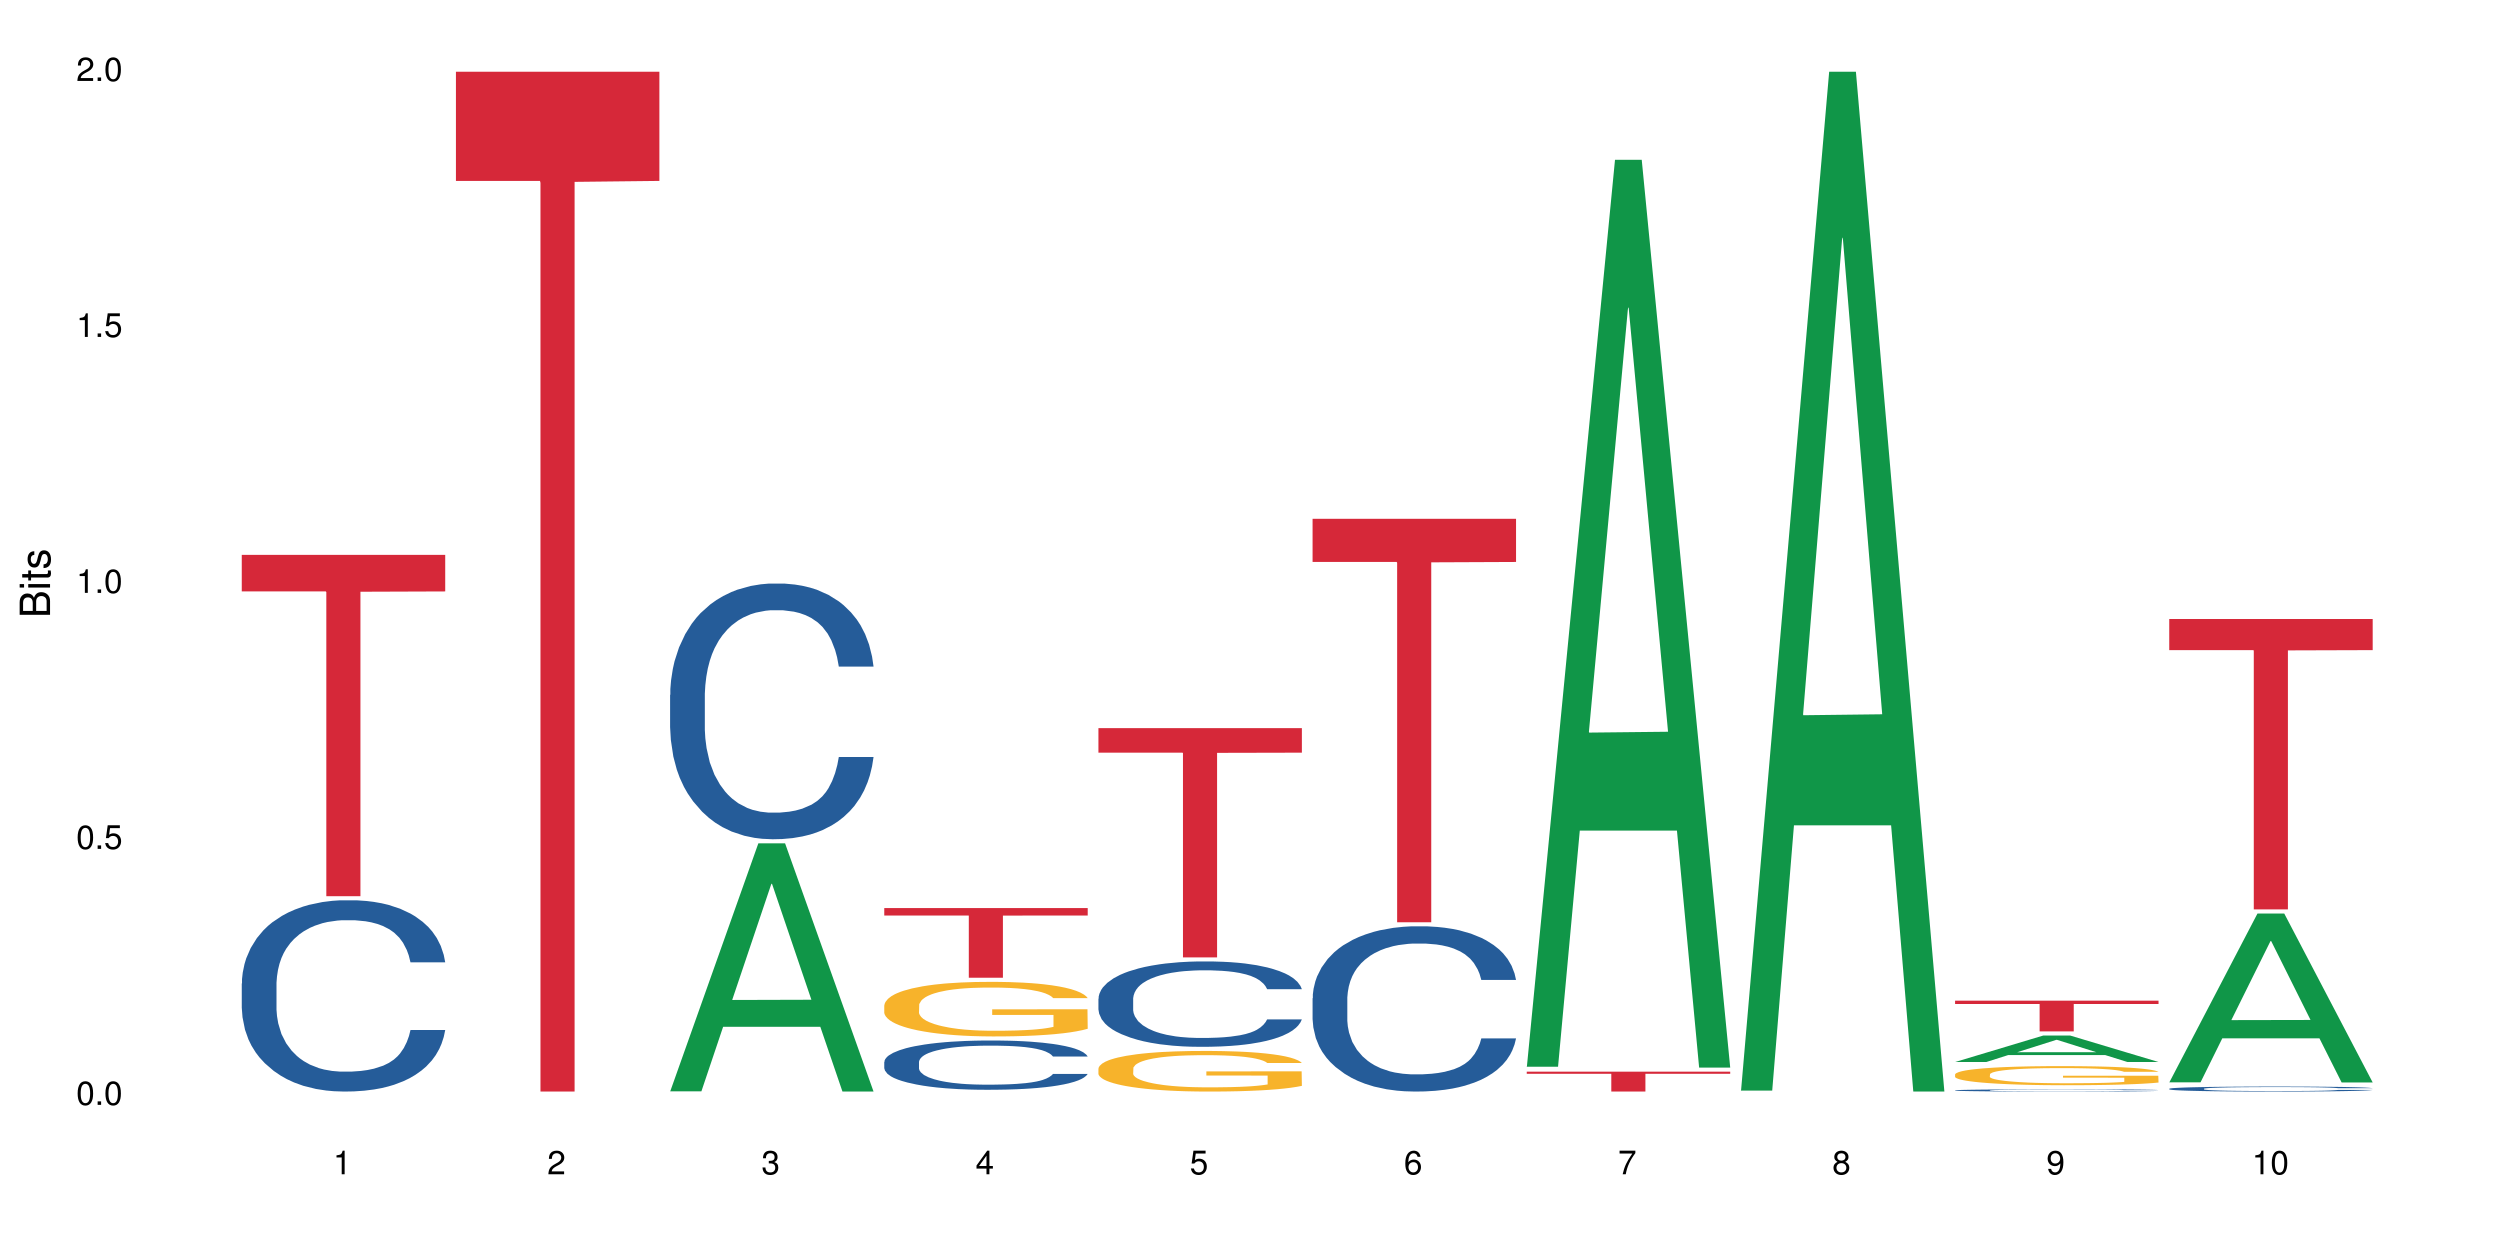 <?xml version="1.0" encoding="UTF-8"?>
<svg xmlns="http://www.w3.org/2000/svg" xmlns:xlink="http://www.w3.org/1999/xlink" width="720pt" height="360pt" viewBox="0 0 720 360" version="1.1">
<defs>
<g>
<symbol overflow="visible" id="glyph0-0">
<path style="stroke:none;" d=""/>
</symbol>
<symbol overflow="visible" id="glyph0-1">
<path style="stroke:none;" d="M 2.641 -6.797 C 2 -6.797 1.422 -6.531 1.078 -6.047 C 0.641 -5.453 0.406 -4.547 0.406 -3.297 C 0.406 -1 1.188 0.219 2.641 0.219 C 4.078 0.219 4.859 -1 4.859 -3.234 C 4.859 -4.562 4.656 -5.438 4.203 -6.047 C 3.844 -6.531 3.281 -6.797 2.641 -6.797 Z M 2.641 -6.047 C 3.547 -6.047 4 -5.125 4 -3.312 C 4 -1.375 3.562 -0.484 2.625 -0.484 C 1.734 -0.484 1.281 -1.422 1.281 -3.281 C 1.281 -5.141 1.734 -6.047 2.641 -6.047 Z M 2.641 -6.047 "/>
</symbol>
<symbol overflow="visible" id="glyph0-2">
<path style="stroke:none;" d="M 1.828 -1 L 0.828 -1 L 0.828 0 L 1.828 0 Z M 1.828 -1 "/>
</symbol>
<symbol overflow="visible" id="glyph0-3">
<path style="stroke:none;" d="M 4.562 -6.797 L 1.062 -6.797 L 0.547 -3.094 L 1.328 -3.094 C 1.719 -3.562 2.047 -3.734 2.578 -3.734 C 3.484 -3.734 4.062 -3.109 4.062 -2.094 C 4.062 -1.125 3.484 -0.531 2.578 -0.531 C 1.828 -0.531 1.375 -0.906 1.188 -1.672 L 0.328 -1.672 C 0.453 -1.109 0.547 -0.844 0.75 -0.594 C 1.125 -0.078 1.828 0.219 2.594 0.219 C 3.969 0.219 4.922 -0.781 4.922 -2.219 C 4.922 -3.562 4.031 -4.484 2.719 -4.484 C 2.25 -4.484 1.859 -4.359 1.469 -4.062 L 1.734 -5.969 L 4.562 -5.969 Z M 4.562 -6.797 "/>
</symbol>
<symbol overflow="visible" id="glyph0-4">
<path style="stroke:none;" d="M 2.484 -4.844 L 2.484 0 L 3.328 0 L 3.328 -6.797 L 2.766 -6.797 C 2.469 -5.75 2.281 -5.609 0.984 -5.453 L 0.984 -4.844 Z M 2.484 -4.844 "/>
</symbol>
<symbol overflow="visible" id="glyph0-5">
<path style="stroke:none;" d="M 4.859 -0.828 L 1.281 -0.828 C 1.359 -1.391 1.672 -1.75 2.5 -2.234 L 3.469 -2.75 C 4.406 -3.266 4.906 -3.969 4.906 -4.812 C 4.906 -5.375 4.672 -5.906 4.266 -6.266 C 3.859 -6.625 3.375 -6.797 2.719 -6.797 C 1.859 -6.797 1.219 -6.5 0.844 -5.922 C 0.609 -5.562 0.5 -5.125 0.484 -4.438 L 1.328 -4.438 C 1.359 -4.906 1.406 -5.188 1.531 -5.406 C 1.75 -5.812 2.188 -6.062 2.703 -6.062 C 3.469 -6.062 4.031 -5.516 4.031 -4.781 C 4.031 -4.25 3.719 -3.797 3.125 -3.438 L 2.234 -2.938 C 0.812 -2.141 0.406 -1.5 0.328 0 L 4.859 0 Z M 4.859 -0.828 "/>
</symbol>
<symbol overflow="visible" id="glyph0-6">
<path style="stroke:none;" d="M 2.125 -3.125 L 2.578 -3.125 C 3.516 -3.125 3.984 -2.703 3.984 -1.891 C 3.984 -1.031 3.469 -0.531 2.578 -0.531 C 1.656 -0.531 1.203 -0.984 1.156 -1.969 L 0.312 -1.969 C 0.344 -1.422 0.438 -1.078 0.609 -0.766 C 0.953 -0.109 1.625 0.219 2.547 0.219 C 3.953 0.219 4.859 -0.609 4.859 -1.906 C 4.859 -2.766 4.516 -3.25 3.703 -3.516 C 4.344 -3.766 4.656 -4.25 4.656 -4.938 C 4.656 -6.109 3.875 -6.797 2.578 -6.797 C 1.203 -6.797 0.484 -6.047 0.453 -4.609 L 1.297 -4.609 C 1.312 -5.016 1.344 -5.25 1.453 -5.453 C 1.641 -5.828 2.062 -6.062 2.594 -6.062 C 3.344 -6.062 3.797 -5.625 3.797 -4.906 C 3.797 -4.422 3.609 -4.141 3.25 -3.984 C 3.016 -3.891 2.719 -3.844 2.125 -3.844 Z M 2.125 -3.125 "/>
</symbol>
<symbol overflow="visible" id="glyph0-7">
<path style="stroke:none;" d="M 3.141 -1.625 L 3.141 0 L 3.984 0 L 3.984 -1.625 L 4.984 -1.625 L 4.984 -2.391 L 3.984 -2.391 L 3.984 -6.797 L 3.359 -6.797 L 0.266 -2.516 L 0.266 -1.625 Z M 3.141 -2.391 L 1 -2.391 L 3.141 -5.359 Z M 3.141 -2.391 "/>
</symbol>
<symbol overflow="visible" id="glyph0-8">
<path style="stroke:none;" d="M 4.781 -5.031 C 4.609 -6.141 3.891 -6.797 2.844 -6.797 C 2.094 -6.797 1.422 -6.438 1.031 -5.828 C 0.609 -5.172 0.406 -4.344 0.406 -3.094 C 0.406 -1.953 0.578 -1.234 0.984 -0.625 C 1.359 -0.078 1.953 0.219 2.703 0.219 C 3.984 0.219 4.922 -0.734 4.922 -2.078 C 4.922 -3.344 4.062 -4.234 2.844 -4.234 C 2.172 -4.234 1.641 -3.969 1.281 -3.469 C 1.281 -5.125 1.828 -6.047 2.797 -6.047 C 3.391 -6.047 3.797 -5.672 3.938 -5.031 Z M 2.734 -3.484 C 3.547 -3.484 4.062 -2.922 4.062 -2 C 4.062 -1.156 3.484 -0.531 2.703 -0.531 C 1.922 -0.531 1.328 -1.188 1.328 -2.047 C 1.328 -2.891 1.906 -3.484 2.734 -3.484 Z M 2.734 -3.484 "/>
</symbol>
<symbol overflow="visible" id="glyph0-9">
<path style="stroke:none;" d="M 4.984 -6.797 L 0.438 -6.797 L 0.438 -5.969 L 4.109 -5.969 C 2.5 -3.656 1.828 -2.234 1.328 0 L 2.219 0 C 2.594 -2.172 3.453 -4.047 4.984 -6.094 Z M 4.984 -6.797 "/>
</symbol>
<symbol overflow="visible" id="glyph0-10">
<path style="stroke:none;" d="M 3.75 -3.578 C 4.453 -4 4.688 -4.344 4.688 -4.984 C 4.688 -6.047 3.844 -6.797 2.641 -6.797 C 1.438 -6.797 0.594 -6.047 0.594 -4.984 C 0.594 -4.359 0.828 -4.016 1.516 -3.578 C 0.734 -3.203 0.359 -2.641 0.359 -1.891 C 0.359 -0.641 1.297 0.219 2.641 0.219 C 3.984 0.219 4.922 -0.641 4.922 -1.875 C 4.922 -2.641 4.531 -3.203 3.75 -3.578 Z M 2.641 -6.047 C 3.359 -6.047 3.812 -5.625 3.812 -4.969 C 3.812 -4.344 3.344 -3.922 2.641 -3.922 C 1.922 -3.922 1.453 -4.344 1.453 -4.984 C 1.453 -5.625 1.922 -6.047 2.641 -6.047 Z M 2.641 -3.203 C 3.484 -3.203 4.062 -2.672 4.062 -1.875 C 4.062 -1.062 3.484 -0.531 2.625 -0.531 C 1.797 -0.531 1.219 -1.078 1.219 -1.875 C 1.219 -2.672 1.797 -3.203 2.641 -3.203 Z M 2.641 -3.203 "/>
</symbol>
<symbol overflow="visible" id="glyph0-11">
<path style="stroke:none;" d="M 0.516 -1.547 C 0.672 -0.438 1.406 0.219 2.438 0.219 C 3.188 0.219 3.859 -0.141 4.266 -0.75 C 4.688 -1.406 4.891 -2.25 4.891 -3.484 C 4.891 -4.625 4.703 -5.359 4.312 -5.953 C 3.938 -6.5 3.344 -6.797 2.594 -6.797 C 1.297 -6.797 0.359 -5.844 0.359 -4.516 C 0.359 -3.25 1.234 -2.344 2.453 -2.344 C 3.094 -2.344 3.562 -2.578 4.016 -3.109 C 4 -1.453 3.469 -0.531 2.5 -0.531 C 1.906 -0.531 1.484 -0.906 1.359 -1.547 Z M 2.578 -6.062 C 3.375 -6.062 3.969 -5.406 3.969 -4.531 C 3.969 -3.688 3.375 -3.094 2.547 -3.094 C 1.734 -3.094 1.234 -3.672 1.234 -4.578 C 1.234 -5.438 1.797 -6.062 2.578 -6.062 Z M 2.578 -6.062 "/>
</symbol>
<symbol overflow="visible" id="glyph1-0">
<path style="stroke:none;" d=""/>
</symbol>
<symbol overflow="visible" id="glyph1-1">
<path style="stroke:none;" d="M 0 -0.953 L 0 -4.891 C 0 -5.719 -0.234 -6.344 -0.734 -6.797 C -1.188 -7.234 -1.812 -7.469 -2.5 -7.469 C -3.547 -7.469 -4.188 -7 -4.625 -5.875 C -4.984 -6.672 -5.641 -7.094 -6.531 -7.094 C -7.156 -7.094 -7.734 -6.859 -8.141 -6.391 C -8.562 -5.938 -8.75 -5.344 -8.75 -4.5 L -8.75 -0.953 Z M -4.984 -2.062 L -7.766 -2.062 L -7.766 -4.219 C -7.766 -4.844 -7.688 -5.203 -7.453 -5.5 C -7.219 -5.812 -6.859 -5.969 -6.375 -5.969 C -5.906 -5.969 -5.531 -5.812 -5.297 -5.5 C -5.062 -5.203 -4.984 -4.844 -4.984 -4.219 Z M -0.984 -2.062 L -4 -2.062 L -4 -4.781 C -4 -5.328 -3.859 -5.688 -3.578 -5.953 C -3.297 -6.219 -2.922 -6.359 -2.484 -6.359 C -2.062 -6.359 -1.688 -6.219 -1.406 -5.953 C -1.109 -5.688 -0.984 -5.328 -0.984 -4.781 Z M -0.984 -2.062 "/>
</symbol>
<symbol overflow="visible" id="glyph1-2">
<path style="stroke:none;" d="M -6.281 -1.797 L -6.281 -0.797 L 0 -0.797 L 0 -1.797 Z M -8.75 -1.797 L -8.75 -0.797 L -7.484 -0.797 L -7.484 -1.797 Z M -8.75 -1.797 "/>
</symbol>
<symbol overflow="visible" id="glyph1-3">
<path style="stroke:none;" d="M -6.281 -3.047 L -6.281 -2.016 L -8.016 -2.016 L -8.016 -1.016 L -6.281 -1.016 L -6.281 -0.172 L -5.469 -0.172 L -5.469 -1.016 L -0.719 -1.016 C -0.078 -1.016 0.281 -1.453 0.281 -2.234 C 0.281 -2.469 0.25 -2.719 0.188 -3.047 L -0.641 -3.047 C -0.609 -2.922 -0.594 -2.766 -0.594 -2.562 C -0.594 -2.141 -0.719 -2.016 -1.156 -2.016 L -5.469 -2.016 L -5.469 -3.047 Z M -6.281 -3.047 "/>
</symbol>
<symbol overflow="visible" id="glyph1-4">
<path style="stroke:none;" d="M -4.531 -5.25 C -5.766 -5.25 -6.469 -4.422 -6.469 -2.969 C -6.469 -1.516 -5.719 -0.562 -4.547 -0.562 C -3.562 -0.562 -3.094 -1.062 -2.734 -2.562 L -2.516 -3.484 C -2.344 -4.188 -2.094 -4.469 -1.625 -4.469 C -1.047 -4.469 -0.641 -3.875 -0.641 -3 C -0.641 -2.453 -0.797 -2 -1.062 -1.75 C -1.25 -1.594 -1.422 -1.531 -1.875 -1.469 L -1.875 -0.406 C -0.422 -0.453 0.281 -1.266 0.281 -2.922 C 0.281 -4.5 -0.5 -5.516 -1.719 -5.516 C -2.656 -5.516 -3.172 -4.984 -3.469 -3.734 L -3.703 -2.766 C -3.891 -1.953 -4.156 -1.609 -4.594 -1.609 C -5.172 -1.609 -5.547 -2.125 -5.547 -2.938 C -5.547 -3.75 -5.203 -4.172 -4.531 -4.203 Z M -4.531 -5.25 "/>
</symbol>
</g>
</defs>
<g id="surface19288">
<rect x="0" y="0" width="720" height="360" style="fill:rgb(100%,100%,100%);fill-opacity:1;stroke:none;"/>
<path style=" stroke:none;fill-rule:nonzero;fill:rgb(14.51%,36.078%,60%);fill-opacity:1;" d="M 69.629 283.254 L 69.699 283.203 L 69.699 281.996 L 69.914 280.082 L 70.414 277.664 L 70.914 276.004 L 72.203 273.031 L 73.988 270.164 L 75.848 267.949 L 77.203 266.641 L 78.418 265.633 L 81.207 263.77 L 82.992 262.812 L 84.922 261.957 L 87.281 261.102 L 88.996 260.598 L 92.852 259.793 L 95.711 259.438 L 97.926 259.289 L 102.715 259.289 L 105.574 259.488 L 107.645 259.742 L 109.93 260.145 L 111.859 260.598 L 115.219 261.703 L 118.219 263.113 L 119.578 263.918 L 121.723 265.48 L 123.367 266.992 L 124.508 268.301 L 125.797 270.164 L 126.938 272.43 L 127.797 274.996 L 128.223 277.16 L 118.219 277.16 L 117.719 275.148 L 117.148 273.586 L 116.078 271.523 L 115.004 270.062 L 113.504 268.602 L 112.148 267.645 L 110.289 266.688 L 108.645 266.086 L 106.93 265.633 L 105.285 265.328 L 102.141 265.027 L 98.5 265.027 L 97.141 265.129 L 94.355 265.531 L 92.852 265.883 L 90.711 266.59 L 89.207 267.242 L 87.422 268.25 L 86.207 269.105 L 84.707 270.414 L 83.637 271.574 L 82.422 273.234 L 81.707 274.492 L 81.062 275.902 L 80.492 277.566 L 80.062 279.328 L 79.777 281.191 L 79.633 283.004 L 79.633 290.809 L 79.777 292.621 L 80.133 294.734 L 81.062 297.805 L 82.422 300.473 L 83.992 302.59 L 85.492 304.098 L 86.352 304.805 L 87.492 305.609 L 89.281 306.617 L 91.852 307.625 L 93.352 308.027 L 95.641 308.43 L 97.996 308.629 L 101.141 308.629 L 103.93 308.43 L 105.785 308.176 L 107.715 307.773 L 110.359 306.918 L 112.004 306.113 L 113.434 305.156 L 114.504 304.199 L 115.219 303.395 L 116.293 301.832 L 117.148 300.121 L 117.793 298.359 L 118.219 296.648 L 128.223 296.648 L 127.797 298.66 L 127.152 300.625 L 126.508 302.086 L 125.508 303.848 L 124.367 305.41 L 122.723 307.172 L 121.363 308.328 L 119.578 309.586 L 117.934 310.543 L 116.148 311.398 L 113.504 312.406 L 111.789 312.91 L 109.93 313.363 L 107.715 313.766 L 104.93 314.117 L 101.93 314.32 L 99.141 314.371 L 96.141 314.27 L 93.926 314.07 L 90.996 313.617 L 87.352 312.711 L 84.707 311.754 L 82.633 310.797 L 80.848 309.789 L 78.848 308.43 L 76.273 306.215 L 74.703 304.504 L 73.633 303.094 L 72.418 301.129 L 71.559 299.367 L 70.559 296.547 L 69.844 292.973 L 69.629 290.203 Z M 69.629 283.254 "/>
<path style=" stroke:none;fill-rule:nonzero;fill:rgb(83.922%,15.686%,22.353%);fill-opacity:1;" d="M 69.629 159.809 L 128.223 159.809 L 128.223 170.332 L 103.805 170.422 L 103.805 258.109 L 93.98 258.109 L 93.98 170.516 L 93.836 170.332 L 69.629 170.332 Z M 69.629 159.809 "/>
<path style=" stroke:none;fill-rule:nonzero;fill:rgb(83.922%,15.686%,22.353%);fill-opacity:1;" d="M 131.309 20.664 L 189.902 20.664 L 189.902 52.102 L 165.484 52.379 L 165.484 314.371 L 155.656 314.371 L 155.656 52.652 L 155.516 52.102 L 131.309 52.102 Z M 131.309 20.664 "/>
<path style=" stroke:none;fill-rule:nonzero;fill:rgb(6.275%,58.824%,28.235%);fill-opacity:1;" d="M 192.988 314.305 L 193.051 314.238 L 218.402 242.887 L 226.105 242.887 L 251.582 314.371 L 242.629 314.371 L 236.246 295.711 L 208.262 295.711 L 202.004 314.305 L 192.988 314.305 L 210.953 287.992 L 233.68 287.926 L 222.348 254.566 L 222.223 254.496 L 222.098 254.699 L 210.891 287.926 L 210.953 287.992 Z M 192.988 314.305 "/>
<path style=" stroke:none;fill-rule:nonzero;fill:rgb(14.51%,36.078%,60%);fill-opacity:1;" d="M 192.988 200.117 L 193.059 200.051 L 193.059 198.434 L 193.273 195.879 L 193.773 192.648 L 194.273 190.426 L 195.559 186.457 L 197.348 182.621 L 199.203 179.66 L 200.562 177.91 L 201.777 176.562 L 204.562 174.074 L 206.352 172.797 L 208.281 171.652 L 210.637 170.508 L 212.352 169.832 L 216.211 168.758 L 219.07 168.285 L 221.285 168.086 L 226.074 168.086 L 228.93 168.352 L 231.004 168.691 L 233.289 169.227 L 235.219 169.832 L 238.578 171.316 L 241.578 173.199 L 242.938 174.277 L 245.082 176.363 L 246.723 178.379 L 247.867 180.129 L 249.152 182.621 L 250.297 185.648 L 251.152 189.082 L 251.582 191.973 L 241.578 191.973 L 241.078 189.281 L 240.508 187.195 L 239.434 184.438 L 238.363 182.484 L 236.863 180.535 L 235.504 179.254 L 233.648 177.977 L 232.004 177.168 L 230.289 176.562 L 228.645 176.16 L 225.5 175.758 L 221.855 175.758 L 220.5 175.891 L 217.711 176.43 L 216.211 176.898 L 214.066 177.844 L 212.566 178.719 L 210.781 180.062 L 209.566 181.207 L 208.066 182.957 L 206.992 184.504 L 205.777 186.727 L 205.062 188.406 L 204.422 190.293 L 203.848 192.512 L 203.422 194.867 L 203.133 197.359 L 202.992 199.781 L 202.992 210.211 L 203.133 212.633 L 203.492 215.461 L 204.422 219.566 L 205.777 223.133 L 207.352 225.957 L 208.852 227.977 L 209.707 228.922 L 210.852 229.996 L 212.637 231.344 L 215.211 232.688 L 216.711 233.227 L 219 233.766 L 221.355 234.035 L 224.5 234.035 L 227.289 233.766 L 229.145 233.43 L 231.074 232.891 L 233.719 231.746 L 235.363 230.668 L 236.793 229.391 L 237.863 228.113 L 238.578 227.035 L 239.648 224.949 L 240.508 222.66 L 241.148 220.305 L 241.578 218.02 L 251.582 218.02 L 251.152 220.711 L 250.512 223.336 L 249.867 225.285 L 248.867 227.641 L 247.723 229.727 L 246.082 232.082 L 244.723 233.629 L 242.938 235.312 L 241.293 236.59 L 239.508 237.734 L 236.863 239.082 L 235.148 239.754 L 233.289 240.359 L 231.074 240.898 L 228.289 241.371 L 225.285 241.641 L 222.5 241.707 L 219.5 241.57 L 217.285 241.301 L 214.352 240.695 L 210.711 239.484 L 208.066 238.207 L 205.992 236.93 L 204.207 235.582 L 202.207 233.766 L 199.633 230.805 L 198.062 228.516 L 196.988 226.633 L 195.773 224.008 L 194.918 221.652 L 193.918 217.883 L 193.203 213.105 L 192.988 209.402 Z M 192.988 200.117 "/>
<path style=" stroke:none;fill-rule:nonzero;fill:rgb(14.51%,36.078%,60%);fill-opacity:1;" d="M 254.668 305.848 L 254.738 305.832 L 254.738 305.523 L 254.953 305.027 L 255.453 304.406 L 255.953 303.98 L 257.238 303.215 L 259.027 302.477 L 260.883 301.902 L 262.242 301.566 L 263.457 301.309 L 266.242 300.828 L 268.031 300.582 L 269.957 300.359 L 272.316 300.141 L 274.031 300.012 L 277.891 299.805 L 280.75 299.715 L 282.965 299.676 L 287.75 299.676 L 290.609 299.727 L 292.684 299.789 L 294.969 299.895 L 296.898 300.012 L 300.258 300.297 L 303.258 300.66 L 304.617 300.867 L 306.758 301.27 L 308.402 301.656 L 309.547 301.996 L 310.832 302.477 L 311.977 303.059 L 312.832 303.719 L 313.262 304.277 L 303.258 304.277 L 302.758 303.758 L 302.188 303.355 L 301.113 302.824 L 300.043 302.449 L 298.543 302.074 L 297.184 301.828 L 295.328 301.578 L 293.684 301.426 L 291.969 301.309 L 290.324 301.23 L 287.18 301.152 L 283.535 301.152 L 282.18 301.18 L 279.391 301.281 L 277.891 301.371 L 275.746 301.555 L 274.246 301.723 L 272.461 301.98 L 271.246 302.203 L 269.746 302.539 L 268.672 302.836 L 267.457 303.266 L 266.742 303.59 L 266.102 303.953 L 265.527 304.379 L 265.102 304.836 L 264.812 305.312 L 264.672 305.781 L 264.672 307.789 L 264.812 308.258 L 265.172 308.801 L 266.102 309.594 L 267.457 310.281 L 269.031 310.824 L 270.531 311.215 L 271.387 311.395 L 272.531 311.602 L 274.316 311.863 L 276.891 312.121 L 278.391 312.227 L 280.676 312.328 L 283.035 312.379 L 286.18 312.379 L 288.965 312.328 L 290.824 312.266 L 292.754 312.16 L 295.398 311.941 L 297.043 311.73 L 298.469 311.484 L 299.543 311.238 L 300.258 311.031 L 301.328 310.629 L 302.188 310.188 L 302.828 309.734 L 303.258 309.293 L 313.262 309.293 L 312.832 309.812 L 312.191 310.32 L 311.547 310.695 L 310.547 311.148 L 309.402 311.551 L 307.762 312.004 L 306.402 312.301 L 304.617 312.625 L 302.973 312.875 L 301.188 313.094 L 298.543 313.352 L 296.828 313.484 L 294.969 313.598 L 292.754 313.703 L 289.969 313.793 L 286.965 313.844 L 284.18 313.859 L 281.176 313.832 L 278.961 313.781 L 276.031 313.664 L 272.387 313.43 L 269.746 313.184 L 267.672 312.938 L 265.887 312.68 L 263.887 312.328 L 261.312 311.758 L 259.742 311.316 L 258.668 310.953 L 257.453 310.449 L 256.598 309.996 L 255.598 309.27 L 254.883 308.348 L 254.668 307.637 Z M 254.668 305.848 "/>
<path style=" stroke:none;fill-rule:nonzero;fill:rgb(96.863%,70.196%,16.863%);fill-opacity:1;" d="M 254.668 289.508 L 254.738 289.492 L 254.738 289.207 L 255.023 288.559 L 255.738 287.668 L 256.668 286.938 L 257.668 286.363 L 258.312 286.062 L 259.383 285.629 L 260.312 285.316 L 262.672 284.668 L 265.672 284.066 L 267.316 283.809 L 269.172 283.562 L 271.816 283.289 L 273.031 283.191 L 276.746 282.961 L 280.965 282.816 L 285.609 282.773 L 287.75 282.789 L 290.68 282.844 L 294.684 283.004 L 296.969 283.148 L 298.758 283.289 L 300.613 283.477 L 302.902 283.766 L 305.043 284.109 L 306.758 284.453 L 308.473 284.883 L 309.902 285.344 L 311.117 285.848 L 312.191 286.449 L 312.832 286.953 L 313.262 287.453 L 303.328 287.453 L 302.758 286.953 L 302.113 286.562 L 301.043 286.09 L 299.973 285.746 L 298.898 285.473 L 296.898 285.098 L 295.184 284.871 L 293.039 284.668 L 290.969 284.539 L 288.609 284.453 L 287.18 284.426 L 283.395 284.426 L 279.961 284.523 L 277.961 284.641 L 276.531 284.754 L 274.531 284.969 L 273.316 285.145 L 272.602 285.258 L 270.457 285.703 L 269.031 286.105 L 268.242 286.379 L 267.242 286.809 L 266.527 287.195 L 265.742 287.77 L 265.312 288.199 L 264.742 289.176 L 264.672 291.762 L 264.887 292.309 L 265.312 292.895 L 265.887 293.414 L 266.742 293.957 L 267.602 294.375 L 269.102 294.934 L 270.387 295.309 L 271.387 295.551 L 273.316 295.938 L 274.102 296.066 L 275.961 296.328 L 277.891 296.527 L 280.25 296.699 L 282.035 296.785 L 284.895 296.859 L 288.539 296.859 L 292.824 296.773 L 295.539 296.656 L 297.398 296.543 L 298.613 296.441 L 300.113 296.285 L 301.188 296.141 L 302.188 295.98 L 303.402 295.738 L 303.402 292.309 L 285.75 292.293 L 285.75 290.684 L 313.191 290.672 L 313.262 296.285 L 311.762 296.672 L 309.902 297.043 L 308.117 297.332 L 306.258 297.574 L 303.617 297.848 L 301.473 298.02 L 298.184 298.223 L 295.184 298.352 L 292.039 298.438 L 289.254 298.48 L 285.965 298.496 L 283.035 298.465 L 279.891 298.379 L 277.391 298.266 L 275.105 298.121 L 272.816 297.934 L 269.957 297.633 L 268.102 297.391 L 266.172 297.086 L 264.242 296.73 L 262.527 296.34 L 261.383 296.039 L 260.242 295.695 L 259.027 295.266 L 257.883 294.777 L 257.023 294.332 L 256.238 293.828 L 255.668 293.355 L 255.094 292.707 L 254.809 292.191 L 254.668 291.746 Z M 254.668 289.508 "/>
<path style=" stroke:none;fill-rule:nonzero;fill:rgb(83.922%,15.686%,22.353%);fill-opacity:1;" d="M 254.668 261.52 L 313.262 261.52 L 313.262 263.668 L 288.84 263.688 L 288.84 281.594 L 279.016 281.594 L 279.016 263.707 L 278.875 263.668 L 254.668 263.668 Z M 254.668 261.52 "/>
<path style=" stroke:none;fill-rule:nonzero;fill:rgb(14.51%,36.078%,60%);fill-opacity:1;" d="M 316.348 287.602 L 316.418 287.578 L 316.418 287.039 L 316.633 286.188 L 317.133 285.105 L 317.633 284.367 L 318.918 283.039 L 320.703 281.758 L 322.562 280.77 L 323.922 280.188 L 325.137 279.738 L 327.922 278.906 L 329.707 278.477 L 331.637 278.098 L 333.996 277.715 L 335.711 277.488 L 339.57 277.129 L 342.43 276.973 L 344.645 276.906 L 349.43 276.906 L 352.289 276.996 L 354.363 277.105 L 356.648 277.285 L 358.578 277.488 L 361.938 277.984 L 364.938 278.613 L 366.293 278.973 L 368.438 279.668 L 370.082 280.344 L 371.227 280.926 L 372.512 281.758 L 373.656 282.77 L 374.512 283.918 L 374.941 284.883 L 364.938 284.883 L 364.438 283.984 L 363.867 283.285 L 362.793 282.367 L 361.723 281.715 L 360.223 281.062 L 358.863 280.637 L 357.004 280.207 L 355.363 279.938 L 353.648 279.738 L 352.004 279.602 L 348.859 279.465 L 345.215 279.465 L 343.855 279.512 L 341.07 279.691 L 339.57 279.848 L 337.426 280.164 L 335.926 280.457 L 334.141 280.906 L 332.926 281.285 L 331.422 281.871 L 330.352 282.387 L 329.137 283.129 L 328.422 283.691 L 327.777 284.32 L 327.207 285.062 L 326.777 285.848 L 326.492 286.68 L 326.352 287.488 L 326.352 290.973 L 326.492 291.781 L 326.852 292.727 L 327.777 294.098 L 329.137 295.285 L 330.707 296.23 L 332.211 296.906 L 333.066 297.219 L 334.211 297.578 L 335.996 298.027 L 338.57 298.477 L 340.07 298.656 L 342.355 298.836 L 344.715 298.926 L 347.859 298.926 L 350.645 298.836 L 352.504 298.727 L 354.434 298.547 L 357.078 298.164 L 358.719 297.805 L 360.148 297.375 L 361.223 296.949 L 361.938 296.59 L 363.008 295.895 L 363.867 295.129 L 364.508 294.344 L 364.938 293.578 L 374.941 293.578 L 374.512 294.477 L 373.871 295.355 L 373.227 296.004 L 372.227 296.793 L 371.082 297.488 L 369.438 298.277 L 368.082 298.793 L 366.293 299.355 L 364.652 299.781 L 362.863 300.164 L 360.223 300.613 L 358.508 300.836 L 356.648 301.039 L 354.434 301.219 L 351.645 301.375 L 348.645 301.465 L 345.859 301.488 L 342.855 301.445 L 340.641 301.355 L 337.711 301.152 L 334.066 300.746 L 331.422 300.32 L 329.352 299.895 L 327.566 299.445 L 325.562 298.836 L 322.992 297.848 L 321.418 297.086 L 320.348 296.457 L 319.133 295.578 L 318.273 294.793 L 317.273 293.535 L 316.559 291.938 L 316.348 290.703 Z M 316.348 287.602 "/>
<path style=" stroke:none;fill-rule:nonzero;fill:rgb(96.863%,70.196%,16.863%);fill-opacity:1;" d="M 316.348 307.68 L 316.418 307.672 L 316.418 307.457 L 316.703 306.977 L 317.418 306.312 L 318.348 305.77 L 319.348 305.34 L 319.992 305.117 L 321.062 304.797 L 321.992 304.559 L 324.348 304.078 L 327.352 303.629 L 328.992 303.438 L 330.852 303.258 L 333.496 303.055 L 334.711 302.977 L 338.426 302.809 L 342.641 302.699 L 347.289 302.668 L 349.43 302.68 L 352.359 302.723 L 356.363 302.84 L 358.648 302.945 L 360.434 303.055 L 362.293 303.191 L 364.578 303.406 L 366.723 303.664 L 368.438 303.918 L 370.152 304.238 L 371.582 304.582 L 372.797 304.957 L 373.871 305.406 L 374.512 305.777 L 374.941 306.152 L 365.008 306.152 L 364.438 305.777 L 363.793 305.488 L 362.723 305.137 L 361.648 304.879 L 360.578 304.676 L 358.578 304.398 L 356.863 304.23 L 354.719 304.078 L 352.645 303.984 L 350.289 303.918 L 348.859 303.898 L 345.07 303.898 L 341.641 303.973 L 339.641 304.059 L 338.211 304.145 L 336.211 304.305 L 334.996 304.434 L 334.281 304.516 L 332.137 304.848 L 330.707 305.148 L 329.922 305.352 L 328.922 305.672 L 328.207 305.961 L 327.422 306.387 L 326.992 306.707 L 326.422 307.434 L 326.352 309.359 L 326.562 309.766 L 326.992 310.203 L 327.566 310.586 L 328.422 310.992 L 329.281 311.305 L 330.781 311.719 L 332.066 312 L 333.066 312.18 L 334.996 312.469 L 335.781 312.566 L 337.641 312.758 L 339.57 312.906 L 341.93 313.035 L 343.715 313.098 L 346.574 313.152 L 350.219 313.152 L 354.504 313.09 L 357.219 313.004 L 359.078 312.918 L 360.293 312.844 L 361.793 312.727 L 362.863 312.617 L 363.867 312.5 L 365.078 312.32 L 365.078 309.766 L 347.43 309.754 L 347.43 308.559 L 374.871 308.547 L 374.941 312.727 L 373.441 313.012 L 371.582 313.293 L 369.797 313.504 L 367.938 313.688 L 365.293 313.891 L 363.152 314.02 L 359.863 314.168 L 356.863 314.266 L 353.719 314.328 L 350.93 314.359 L 347.645 314.371 L 344.715 314.348 L 341.57 314.285 L 339.07 314.199 L 336.781 314.094 L 334.496 313.953 L 331.637 313.73 L 329.781 313.547 L 327.852 313.324 L 325.922 313.055 L 324.207 312.77 L 323.062 312.543 L 321.918 312.285 L 320.703 311.965 L 319.562 311.602 L 318.703 311.27 L 317.918 310.898 L 317.348 310.543 L 316.773 310.062 L 316.488 309.68 L 316.348 309.348 Z M 316.348 307.68 "/>
<path style=" stroke:none;fill-rule:nonzero;fill:rgb(83.922%,15.686%,22.353%);fill-opacity:1;" d="M 316.348 209.695 L 374.941 209.695 L 374.941 216.766 L 350.52 216.824 L 350.52 275.727 L 340.695 275.727 L 340.695 216.887 L 340.555 216.766 L 316.348 216.766 Z M 316.348 209.695 "/>
<path style=" stroke:none;fill-rule:nonzero;fill:rgb(14.51%,36.078%,60%);fill-opacity:1;" d="M 378.023 287.492 L 378.098 287.449 L 378.098 286.406 L 378.312 284.754 L 378.812 282.664 L 379.312 281.23 L 380.598 278.664 L 382.383 276.184 L 384.242 274.27 L 385.602 273.141 L 386.812 272.27 L 389.602 270.66 L 391.387 269.836 L 393.316 269.098 L 395.676 268.355 L 397.391 267.922 L 401.25 267.227 L 404.105 266.922 L 406.324 266.789 L 411.109 266.789 L 413.969 266.965 L 416.039 267.184 L 418.328 267.531 L 420.258 267.922 L 423.613 268.879 L 426.617 270.098 L 427.973 270.793 L 430.117 272.141 L 431.762 273.445 L 432.906 274.574 L 434.191 276.184 L 435.336 278.141 L 436.191 280.359 L 436.621 282.23 L 426.617 282.23 L 426.117 280.492 L 425.543 279.141 L 424.473 277.359 L 423.402 276.098 L 421.898 274.836 L 420.543 274.012 L 418.684 273.184 L 417.039 272.66 L 415.324 272.27 L 413.684 272.008 L 410.539 271.75 L 406.895 271.75 L 405.535 271.836 L 402.75 272.184 L 401.25 272.488 L 399.105 273.098 L 397.605 273.664 L 395.816 274.531 L 394.602 275.273 L 393.102 276.402 L 392.031 277.402 L 390.816 278.836 L 390.102 279.926 L 389.457 281.145 L 388.887 282.578 L 388.457 284.102 L 388.172 285.711 L 388.027 287.273 L 388.027 294.016 L 388.172 295.582 L 388.531 297.41 L 389.457 300.062 L 390.816 302.367 L 392.387 304.195 L 393.891 305.5 L 394.746 306.105 L 395.891 306.805 L 397.676 307.672 L 400.25 308.543 L 401.75 308.891 L 404.035 309.238 L 406.395 309.414 L 409.539 309.414 L 412.324 309.238 L 414.184 309.02 L 416.113 308.672 L 418.758 307.934 L 420.398 307.238 L 421.828 306.41 L 422.902 305.586 L 423.613 304.891 L 424.688 303.543 L 425.543 302.062 L 426.188 300.539 L 426.617 299.062 L 436.621 299.062 L 436.191 300.801 L 435.547 302.496 L 434.906 303.758 L 433.906 305.281 L 432.762 306.629 L 431.117 308.152 L 429.762 309.152 L 427.973 310.238 L 426.332 311.066 L 424.543 311.805 L 421.898 312.676 L 420.184 313.109 L 418.328 313.5 L 416.113 313.848 L 413.324 314.152 L 410.324 314.328 L 407.539 314.371 L 404.535 314.285 L 402.32 314.109 L 399.391 313.719 L 395.746 312.934 L 393.102 312.109 L 391.031 311.281 L 389.242 310.414 L 387.242 309.238 L 384.672 307.324 L 383.098 305.848 L 382.027 304.629 L 380.812 302.934 L 379.953 301.41 L 378.953 298.973 L 378.238 295.887 L 378.023 293.496 Z M 378.023 287.492 "/>
<path style=" stroke:none;fill-rule:nonzero;fill:rgb(83.922%,15.686%,22.353%);fill-opacity:1;" d="M 378.023 149.406 L 436.621 149.406 L 436.621 161.844 L 412.199 161.953 L 412.199 265.609 L 402.375 265.609 L 402.375 162.062 L 402.23 161.844 L 378.023 161.844 Z M 378.023 149.406 "/>
<path style=" stroke:none;fill-rule:nonzero;fill:rgb(6.275%,58.824%,28.235%);fill-opacity:1;" d="M 439.703 307.215 L 439.766 306.969 L 465.121 46.027 L 472.82 46.027 L 498.301 307.461 L 489.348 307.461 L 482.961 239.219 L 454.98 239.219 L 448.719 307.215 L 439.703 307.215 L 457.672 210.988 L 480.395 210.742 L 469.066 88.742 L 468.938 88.496 L 468.812 89.23 L 457.609 210.742 L 457.672 210.988 Z M 439.703 307.215 "/>
<path style=" stroke:none;fill-rule:nonzero;fill:rgb(83.922%,15.686%,22.353%);fill-opacity:1;" d="M 439.703 308.641 L 498.301 308.641 L 498.301 309.254 L 473.879 309.258 L 473.879 314.371 L 464.055 314.371 L 464.055 309.262 L 463.91 309.254 L 439.703 309.254 Z M 439.703 308.641 "/>
<path style=" stroke:none;fill-rule:nonzero;fill:rgb(6.275%,58.824%,28.235%);fill-opacity:1;" d="M 501.383 314.094 L 501.445 313.82 L 526.801 20.664 L 534.5 20.664 L 559.98 314.371 L 551.027 314.371 L 544.641 237.703 L 516.66 237.703 L 510.398 314.094 L 501.383 314.094 L 519.352 205.988 L 542.074 205.711 L 530.742 68.648 L 530.617 68.375 L 530.492 69.199 L 519.289 205.711 L 519.352 205.988 Z M 501.383 314.094 "/>
<path style=" stroke:none;fill-rule:nonzero;fill:rgb(6.275%,58.824%,28.235%);fill-opacity:1;" d="M 563.062 305.852 L 563.125 305.848 L 588.48 298.227 L 596.18 298.227 L 621.656 305.859 L 612.707 305.859 L 606.32 303.867 L 578.336 303.867 L 572.078 305.852 L 563.062 305.852 L 581.031 303.043 L 603.754 303.035 L 592.422 299.473 L 592.297 299.465 L 592.172 299.488 L 580.965 303.035 L 581.031 303.043 Z M 563.062 305.852 "/>
<path style=" stroke:none;fill-rule:nonzero;fill:rgb(14.51%,36.078%,60%);fill-opacity:1;" d="M 563.062 314.008 L 563.133 314.008 L 563.133 313.992 L 563.348 313.969 L 563.848 313.941 L 564.348 313.922 L 565.637 313.887 L 567.422 313.855 L 569.281 313.828 L 570.637 313.812 L 571.852 313.801 L 574.641 313.777 L 576.426 313.77 L 578.355 313.758 L 580.711 313.746 L 582.426 313.742 L 586.285 313.734 L 589.145 313.727 L 596.148 313.727 L 599.004 313.73 L 601.078 313.73 L 603.363 313.738 L 605.293 313.742 L 608.652 313.754 L 611.652 313.77 L 613.012 313.781 L 615.156 313.801 L 616.797 313.816 L 617.941 313.832 L 619.227 313.855 L 620.371 313.879 L 621.23 313.91 L 621.656 313.938 L 611.652 313.938 L 611.152 313.91 L 610.582 313.895 L 609.512 313.871 L 608.438 313.852 L 606.938 313.836 L 605.578 313.824 L 603.723 313.812 L 602.078 313.805 L 600.363 313.801 L 598.719 313.797 L 595.574 313.793 L 590.574 313.793 L 587.785 313.801 L 586.285 313.805 L 584.145 313.812 L 582.641 313.82 L 580.855 313.832 L 579.641 313.84 L 578.141 313.855 L 577.066 313.871 L 575.855 313.891 L 575.141 313.906 L 574.496 313.922 L 573.926 313.941 L 573.496 313.961 L 573.211 313.984 L 573.066 314.004 L 573.066 314.094 L 573.211 314.117 L 573.566 314.141 L 574.496 314.176 L 575.855 314.207 L 577.426 314.234 L 578.926 314.25 L 579.785 314.258 L 580.926 314.27 L 582.715 314.281 L 585.285 314.293 L 586.785 314.297 L 589.074 314.301 L 591.43 314.305 L 594.574 314.305 L 597.363 314.301 L 599.219 314.297 L 601.148 314.293 L 603.793 314.285 L 605.438 314.273 L 606.867 314.262 L 607.938 314.25 L 608.652 314.242 L 609.723 314.223 L 610.582 314.203 L 611.227 314.184 L 611.652 314.164 L 621.656 314.164 L 621.23 314.188 L 620.586 314.211 L 619.941 314.227 L 618.941 314.246 L 617.801 314.266 L 616.156 314.285 L 614.797 314.301 L 613.012 314.316 L 611.367 314.324 L 609.582 314.336 L 606.938 314.348 L 605.223 314.355 L 603.363 314.359 L 601.148 314.363 L 598.363 314.367 L 595.363 314.371 L 589.574 314.371 L 587.359 314.367 L 584.43 314.363 L 580.785 314.352 L 578.141 314.34 L 576.066 314.328 L 574.281 314.316 L 572.281 314.301 L 569.707 314.273 L 568.137 314.254 L 567.062 314.238 L 565.848 314.215 L 564.992 314.195 L 563.992 314.164 L 563.277 314.121 L 563.062 314.09 Z M 563.062 314.008 "/>
<path style=" stroke:none;fill-rule:nonzero;fill:rgb(96.863%,70.196%,16.863%);fill-opacity:1;" d="M 563.062 309.398 L 563.133 309.395 L 563.133 309.293 L 563.422 309.066 L 564.133 308.754 L 565.062 308.5 L 566.062 308.297 L 566.707 308.191 L 567.777 308.039 L 568.707 307.93 L 571.066 307.703 L 574.066 307.492 L 575.711 307.402 L 577.57 307.316 L 580.211 307.223 L 581.426 307.188 L 585.145 307.105 L 589.359 307.055 L 594.004 307.039 L 596.148 307.047 L 599.078 307.066 L 603.078 307.121 L 605.367 307.172 L 607.152 307.223 L 609.012 307.285 L 611.297 307.387 L 613.441 307.508 L 615.156 307.629 L 616.871 307.781 L 618.301 307.941 L 619.516 308.117 L 620.586 308.328 L 621.23 308.504 L 621.656 308.68 L 611.727 308.68 L 611.152 308.504 L 610.512 308.367 L 609.438 308.203 L 608.367 308.082 L 607.293 307.984 L 605.293 307.855 L 603.578 307.773 L 601.434 307.703 L 599.363 307.66 L 597.004 307.629 L 595.574 307.617 L 591.789 307.617 L 588.359 307.652 L 586.359 307.695 L 584.93 307.734 L 582.93 307.809 L 581.715 307.871 L 581 307.91 L 578.855 308.066 L 577.426 308.207 L 576.641 308.301 L 575.641 308.453 L 574.926 308.59 L 574.137 308.789 L 573.711 308.941 L 573.137 309.281 L 573.066 310.188 L 573.281 310.379 L 573.711 310.586 L 574.281 310.766 L 575.141 310.957 L 575.996 311.105 L 577.496 311.301 L 578.785 311.43 L 579.785 311.516 L 581.715 311.652 L 582.5 311.695 L 584.355 311.789 L 586.285 311.859 L 588.645 311.918 L 590.43 311.949 L 593.289 311.973 L 596.934 311.973 L 601.223 311.945 L 603.938 311.902 L 605.793 311.863 L 607.008 311.828 L 608.508 311.773 L 609.582 311.723 L 610.582 311.668 L 611.797 311.582 L 611.797 310.379 L 594.148 310.375 L 594.148 309.812 L 621.586 309.805 L 621.656 311.773 L 620.156 311.91 L 618.301 312.039 L 616.512 312.141 L 614.656 312.227 L 612.012 312.32 L 609.867 312.383 L 606.582 312.453 L 603.578 312.496 L 600.434 312.527 L 597.648 312.543 L 594.359 312.547 L 591.43 312.535 L 588.289 312.508 L 585.785 312.465 L 583.5 312.418 L 581.211 312.352 L 578.355 312.246 L 576.496 312.16 L 574.566 312.055 L 572.637 311.93 L 570.922 311.793 L 569.781 311.688 L 568.637 311.566 L 567.422 311.414 L 566.277 311.246 L 565.422 311.09 L 564.633 310.914 L 564.062 310.746 L 563.492 310.52 L 563.207 310.34 L 563.062 310.184 Z M 563.062 309.398 "/>
<path style=" stroke:none;fill-rule:nonzero;fill:rgb(83.922%,15.686%,22.353%);fill-opacity:1;" d="M 563.062 288.195 L 621.656 288.195 L 621.656 289.145 L 597.238 289.152 L 597.238 297.047 L 587.41 297.047 L 587.41 289.16 L 587.27 289.145 L 563.062 289.145 Z M 563.062 288.195 "/>
<path style=" stroke:none;fill-rule:nonzero;fill:rgb(6.275%,58.824%,28.235%);fill-opacity:1;" d="M 624.742 311.703 L 624.805 311.656 L 650.156 263.09 L 657.859 263.09 L 683.336 311.746 L 674.387 311.746 L 668 299.047 L 640.016 299.047 L 633.758 311.703 L 624.742 311.703 L 642.707 293.793 L 665.434 293.746 L 654.102 271.039 L 653.977 270.996 L 653.852 271.133 L 642.645 293.746 L 642.707 293.793 Z M 624.742 311.703 "/>
<path style=" stroke:none;fill-rule:nonzero;fill:rgb(14.51%,36.078%,60%);fill-opacity:1;" d="M 624.742 313.555 L 624.812 313.555 L 624.812 313.523 L 625.027 313.473 L 625.527 313.41 L 626.027 313.367 L 627.312 313.289 L 629.102 313.211 L 630.957 313.152 L 632.316 313.121 L 633.531 313.094 L 636.316 313.043 L 638.105 313.02 L 640.035 312.996 L 642.391 312.977 L 644.105 312.961 L 647.965 312.941 L 650.824 312.93 L 653.039 312.926 L 657.828 312.926 L 660.684 312.934 L 662.758 312.938 L 665.043 312.949 L 666.973 312.961 L 670.332 312.992 L 673.332 313.027 L 674.691 313.047 L 676.836 313.09 L 678.477 313.129 L 679.621 313.164 L 680.906 313.211 L 682.051 313.273 L 682.91 313.34 L 683.336 313.395 L 673.332 313.395 L 672.832 313.344 L 672.262 313.301 L 671.188 313.246 L 670.117 313.211 L 668.617 313.172 L 667.258 313.145 L 665.402 313.121 L 663.758 313.105 L 662.043 313.094 L 660.398 313.086 L 657.254 313.078 L 653.609 313.078 L 652.254 313.082 L 649.465 313.09 L 647.965 313.102 L 645.82 313.117 L 644.32 313.137 L 642.535 313.16 L 641.32 313.184 L 639.82 313.219 L 638.746 313.25 L 637.531 313.293 L 636.816 313.324 L 636.176 313.363 L 635.602 313.406 L 635.176 313.453 L 634.891 313.5 L 634.746 313.547 L 634.746 313.754 L 634.891 313.801 L 635.246 313.855 L 636.176 313.938 L 637.531 314.008 L 639.105 314.062 L 640.605 314.102 L 641.465 314.121 L 642.605 314.141 L 644.395 314.168 L 646.965 314.195 L 648.465 314.203 L 650.754 314.215 L 653.109 314.219 L 656.254 314.219 L 659.043 314.215 L 660.898 314.207 L 662.828 314.199 L 665.473 314.176 L 667.117 314.152 L 668.547 314.129 L 669.617 314.105 L 670.332 314.082 L 671.402 314.043 L 672.262 313.996 L 672.902 313.949 L 673.332 313.906 L 683.336 313.906 L 682.91 313.961 L 682.266 314.012 L 681.621 314.047 L 680.621 314.094 L 679.477 314.137 L 677.836 314.184 L 676.477 314.211 L 674.691 314.246 L 673.047 314.27 L 671.262 314.293 L 668.617 314.32 L 666.902 314.332 L 665.043 314.344 L 662.828 314.355 L 660.043 314.363 L 657.039 314.371 L 654.254 314.371 L 651.254 314.367 L 649.039 314.363 L 646.109 314.352 L 642.465 314.328 L 639.82 314.301 L 637.746 314.277 L 635.961 314.25 L 633.961 314.215 L 631.387 314.156 L 629.816 314.113 L 628.742 314.074 L 627.527 314.023 L 626.672 313.977 L 625.672 313.902 L 624.957 313.809 L 624.742 313.738 Z M 624.742 313.555 "/>
<path style=" stroke:none;fill-rule:nonzero;fill:rgb(83.922%,15.686%,22.353%);fill-opacity:1;" d="M 624.742 178.281 L 683.336 178.281 L 683.336 187.234 L 658.918 187.312 L 658.918 261.91 L 649.09 261.91 L 649.09 187.391 L 648.949 187.234 L 624.742 187.234 Z M 624.742 178.281 "/>
<g style="fill:rgb(0%,0%,0%);fill-opacity:1;">
  <use xlink:href="#glyph0-1" x="21.957" y="318.198"/>
  <use xlink:href="#glyph0-2" x="27.291" y="318.198"/>
  <use xlink:href="#glyph0-1" x="29.958" y="318.198"/>
</g>
<g style="fill:rgb(0%,0%,0%);fill-opacity:1;">
  <use xlink:href="#glyph0-1" x="21.957" y="244.476"/>
  <use xlink:href="#glyph0-2" x="27.291" y="244.476"/>
  <use xlink:href="#glyph0-3" x="29.958" y="244.476"/>
</g>
<g style="fill:rgb(0%,0%,0%);fill-opacity:1;">
  <use xlink:href="#glyph0-4" x="21.957" y="170.753"/>
  <use xlink:href="#glyph0-2" x="27.291" y="170.753"/>
  <use xlink:href="#glyph0-1" x="29.958" y="170.753"/>
</g>
<g style="fill:rgb(0%,0%,0%);fill-opacity:1;">
  <use xlink:href="#glyph0-4" x="21.957" y="97.034"/>
  <use xlink:href="#glyph0-2" x="27.291" y="97.034"/>
  <use xlink:href="#glyph0-3" x="29.958" y="97.034"/>
</g>
<g style="fill:rgb(0%,0%,0%);fill-opacity:1;">
  <use xlink:href="#glyph0-5" x="21.957" y="23.312"/>
  <use xlink:href="#glyph0-2" x="27.291" y="23.312"/>
  <use xlink:href="#glyph0-1" x="29.958" y="23.312"/>
</g>
<g style="fill:rgb(0%,0%,0%);fill-opacity:1;">
  <use xlink:href="#glyph0-4" x="95.926" y="338.19"/>
</g>
<g style="fill:rgb(0%,0%,0%);fill-opacity:1;">
  <use xlink:href="#glyph0-5" x="157.605" y="338.19"/>
</g>
<g style="fill:rgb(0%,0%,0%);fill-opacity:1;">
  <use xlink:href="#glyph0-6" x="219.285" y="338.19"/>
</g>
<g style="fill:rgb(0%,0%,0%);fill-opacity:1;">
  <use xlink:href="#glyph0-7" x="280.965" y="338.19"/>
</g>
<g style="fill:rgb(0%,0%,0%);fill-opacity:1;">
  <use xlink:href="#glyph0-3" x="342.645" y="338.19"/>
</g>
<g style="fill:rgb(0%,0%,0%);fill-opacity:1;">
  <use xlink:href="#glyph0-8" x="404.324" y="338.19"/>
</g>
<g style="fill:rgb(0%,0%,0%);fill-opacity:1;">
  <use xlink:href="#glyph0-9" x="466" y="338.19"/>
</g>
<g style="fill:rgb(0%,0%,0%);fill-opacity:1;">
  <use xlink:href="#glyph0-10" x="527.68" y="338.19"/>
</g>
<g style="fill:rgb(0%,0%,0%);fill-opacity:1;">
  <use xlink:href="#glyph0-11" x="589.359" y="338.19"/>
</g>
<g style="fill:rgb(0%,0%,0%);fill-opacity:1;">
  <use xlink:href="#glyph0-4" x="648.539" y="338.19"/>
  <use xlink:href="#glyph0-1" x="653.873" y="338.19"/>
</g>
<g style="fill:rgb(0%,0%,0%);fill-opacity:1;">
  <use xlink:href="#glyph1-1" x="14.412" y="178.016"/>
  <use xlink:href="#glyph1-2" x="14.412" y="170.012"/>
  <use xlink:href="#glyph1-3" x="14.412" y="167.348"/>
  <use xlink:href="#glyph1-4" x="14.412" y="164.012"/>
</g>
</g>
</svg>
